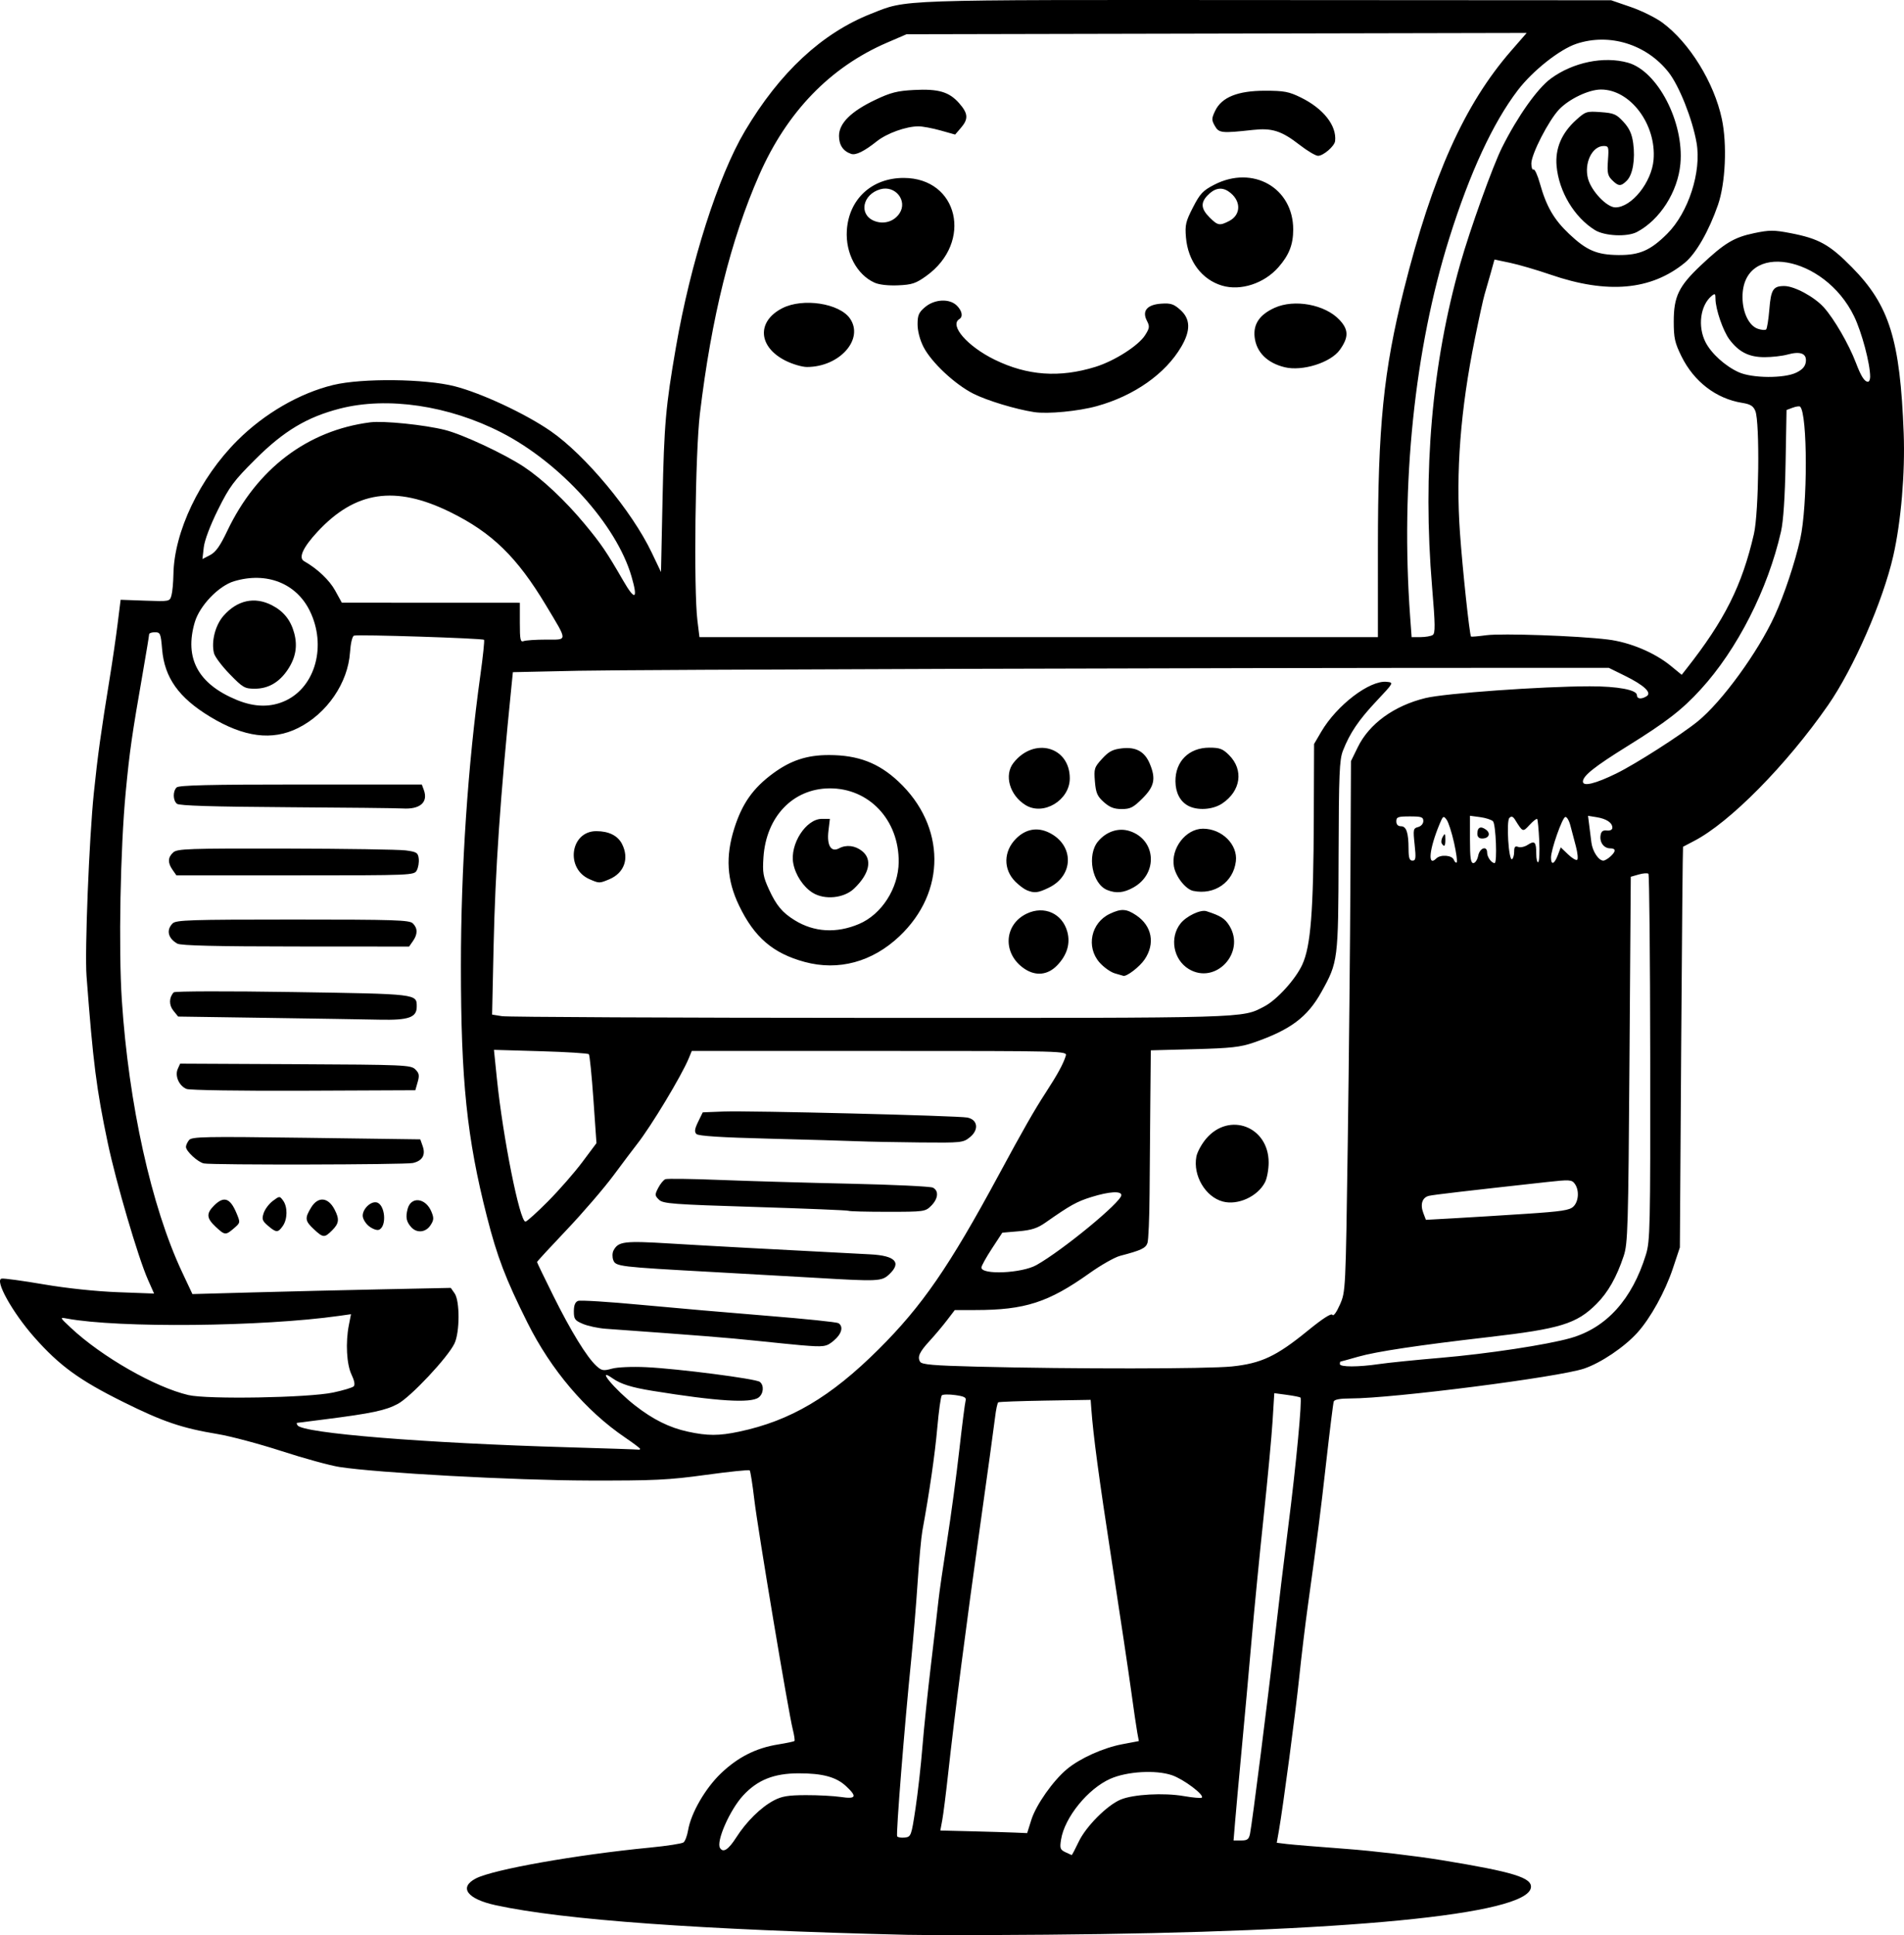 <?xml version="1.0" encoding="UTF-8" standalone="no"?>
<!-- Created with Inkscape (http://www.inkscape.org/) -->

<svg
   width="867.498mm"
   height="881.419mm"
   viewBox="0 0 867.498 881.419"
   version="1.1"
   id="svg1"
   inkscape:version="1.3.2 (091e20e, 2023-11-25)"
   sodipodi:docname="pleaseprint_logo.svg"
   xmlns:inkscape="http://www.inkscape.org/namespaces/inkscape"
   xmlns:sodipodi="http://sodipodi.sourceforge.net/DTD/sodipodi-0.dtd"
   xmlns="http://www.w3.org/2000/svg"
   xmlns:svg="http://www.w3.org/2000/svg">
  <sodipodi:namedview
     id="namedview1"
     pagecolor="#ffffff"
     bordercolor="#000000"
     borderopacity="0.25"
     inkscape:showpageshadow="2"
     inkscape:pageopacity="0.0"
     inkscape:pagecheckerboard="0"
     inkscape:deskcolor="#d1d1d1"
     inkscape:document-units="mm"
     inkscape:zoom="0.2102413"
     inkscape:cx="1640.9716"
     inkscape:cy="1662.3756"
     inkscape:window-width="2560"
     inkscape:window-height="1654"
     inkscape:window-x="0"
     inkscape:window-y="25"
     inkscape:window-maximized="1"
     inkscape:current-layer="layer1" />
  <defs
     id="defs1" />
  <g
     inkscape:label="Layer 1"
     inkscape:groupmode="layer"
     id="layer1"
     transform="translate(329.406,292.1)">
    <path
       style="fill:#000000;stroke-width:0.839"
       d="m 83.623,589.188 c -93.69,-2.257 -156.339,-6.767 -187.177,-13.475 -13.03,-2.834 -16.935,-8.113 -9.027,-12.202 7.885,-4.078 45.804,-10.793 79.311,-14.046 7.69,-0.747 14.572,-1.809 15.293,-2.361 0.721,-0.552 1.651,-3.02 2.068,-5.483 1.335,-7.901 7.835,-19.153 15.028,-26.014 7.698,-7.343 15.932,-11.503 25.962,-13.119 3.866,-0.623 7.233,-1.335 7.481,-1.584 0.248,-0.248 -0.096,-2.627 -0.766,-5.286 -2.017,-8.01 -15.924,-91.072 -17.528,-104.689 -0.821,-6.973 -1.767,-12.952 -2.101,-13.286 -0.334,-0.334 -9.31,0.59 -19.947,2.052 -17.034,2.342 -23.406,2.649 -53.457,2.576 -33.861,-0.082 -96.184,-3.473 -113.537,-6.177 -4.307,-0.671 -16.136,-3.916 -26.287,-7.212 -10.151,-3.296 -23.239,-6.786 -29.083,-7.756 -16.439,-2.729 -24.905,-5.602 -43.066,-14.612 -20.09,-9.968 -29.097,-16.523 -40.618,-29.563 -9.942,-11.253 -18.179,-26.072 -14.814,-26.654 1.059,-0.183 9.685,0.996 19.17,2.62 10.389,1.779 23.81,3.199 33.756,3.572 l 16.51,0.619 -2.842,-6.425 c -4.425,-10.006 -14.469,-44.209 -18.247,-62.138 -5.175,-24.556 -6.693,-36.479 -9.687,-76.061 -0.856,-11.317 1.188,-62.575 3.323,-83.335 1.74,-16.918 3.271,-27.981 7.274,-52.574 1.202,-7.383 2.804,-18.385 3.561,-24.451 l 1.376,-11.027 11.189,0.401 c 11.126,0.398 11.194,0.385 11.973,-2.396 0.431,-1.538 0.834,-5.862 0.895,-9.609 0.317,-19.371 12.013,-43.845 29.118,-60.931 12.314,-12.3 28.357,-21.59 43.702,-25.306 13.055,-3.161 41.946,-2.848 55.37,0.601 12.199,3.134 32.218,12.485 43.659,20.395 15.81,10.929 37.031,36.426 46.063,55.343 l 4.24,8.88 0.698,-32.999 c 0.727,-34.376 1.433,-42.42 6.087,-69.353 6.67,-38.6 19.245,-77.991 31.466,-98.562 15.885,-26.739 35.045,-44.536 57.494,-53.405 16.648,-6.577 9.271,-6.322 179.989,-6.225 l 157.163,0.089 8.888,3.053 c 4.889,1.679 11.351,4.861 14.361,7.07 12.388,9.094 23.672,27.331 27.194,43.951 2.455,11.583 1.654,29.316 -1.768,39.151 -4.152,11.934 -10.02,22.17 -15.09,26.325 -15.353,12.58 -35.266,14.352 -61.164,5.442 -6.251,-2.15 -14.561,-4.58 -18.468,-5.399 l -7.103,-1.489 -1.754,6.297 c -0.965,3.463 -2.213,7.807 -2.775,9.653 -0.561,1.846 -2.547,10.906 -4.412,20.135 -6.586,32.583 -8.74,60.63 -6.789,88.369 1.153,16.395 4.374,46.582 5.043,47.269 0.154,0.159 3.255,-0.11 6.89,-0.597 7.172,-0.961 41.626,0.245 55.448,1.941 9.994,1.226 21.292,5.952 28.656,11.987 l 4.992,4.091 2.128,-2.702 c 17.454,-22.164 25.351,-37.926 30.773,-61.428 2.268,-9.831 2.743,-50.972 0.647,-56.053 -0.94,-2.279 -2.255,-3.087 -5.998,-3.686 -11.841,-1.894 -21.982,-9.671 -27.667,-21.219 -3.025,-6.144 -3.508,-8.332 -3.508,-15.865 0,-11.357 2.266,-16.039 12.381,-25.581 10.715,-10.108 15.044,-12.721 24.253,-14.641 6.966,-1.452 8.981,-1.457 16.409,-0.035 13.039,2.495 17.879,5.172 28.129,15.562 17.088,17.32 21.976,32.989 23.598,75.656 0.685,18.005 -1.212,40.295 -4.752,55.835 -4.694,20.604 -18.077,51.243 -29.69,67.967 -18.914,27.239 -44.828,53.49 -61.099,61.893 -2.615,1.35 -4.863,2.53 -4.996,2.622 -0.133,0.092 -0.512,41.191 -0.842,91.332 l -0.601,91.165 -3.166,9.508 c -3.544,10.645 -10.194,22.682 -16.207,29.338 -5.935,6.569 -16.644,13.779 -24.286,16.351 -11.659,3.924 -87.305,13.596 -106.338,13.596 -4.785,0 -7.391,0.473 -7.705,1.398 -0.261,0.769 -1.783,12.976 -3.381,27.126 -2.817,24.937 -3.826,32.84 -8.427,65.997 -1.195,8.613 -2.955,23.211 -3.91,32.439 -1.682,16.246 -7.413,59.417 -9.311,70.149 l -0.932,5.27 4.585,0.564 c 2.522,0.31 14.652,1.31 26.957,2.222 12.304,0.912 31.936,3.226 43.625,5.143 32.783,5.375 41.292,8 40.618,12.533 -1.828,12.307 -84.223,20.301 -220.712,21.414 -27.07,0.221 -55.762,0.244 -63.76,0.051 z m 78.414,-42.33 c 3.307,-6.985 12.928,-16.661 19.152,-19.261 5.77,-2.411 19.669,-3.18 28.781,-1.594 4.173,0.727 7.864,1.045 8.202,0.706 1.238,-1.238 -8.303,-8.402 -13.599,-10.211 -7.355,-2.511 -20.486,-1.75 -28.106,1.63 -10.221,4.533 -20.823,17.603 -22.43,27.651 -0.634,3.962 -0.411,4.634 1.907,5.748 1.444,0.694 2.757,1.296 2.919,1.338 0.162,0.042 1.59,-2.662 3.174,-6.007 z M 6.044,544.844 c 4.666,-7.286 11.22,-13.735 17.131,-16.857 3.625,-1.915 6.51,-2.393 14.586,-2.42 5.537,-0.018 12.71,0.362 15.94,0.845 6.958,1.04 7.527,-0.112 2.415,-4.887 -4.528,-4.229 -10.736,-5.914 -21.711,-5.89 -11.233,0.024 -18.703,3.015 -25.24,10.107 -6.044,6.557 -12.366,20.913 -10.523,23.894 1.443,2.335 3.825,0.793 7.402,-4.792 z M 240.127,543.153 c 0.987,-4.764 8.215,-61.785 11.307,-89.208 1.526,-13.535 4.286,-36.438 6.133,-50.896 3.538,-27.701 6.38,-57.774 5.534,-58.564 -0.276,-0.258 -3.071,-0.814 -6.21,-1.237 l -5.708,-0.768 -0.779,12.667 c -0.428,6.967 -2.254,26.509 -4.057,43.428 -1.803,16.919 -4.289,42.339 -5.523,56.489 -1.234,14.15 -3.263,36.55 -4.508,49.777 -1.245,13.227 -2.585,27.951 -2.977,32.719 l -0.713,8.669 h 3.433 c 2.845,0 3.542,-0.527 4.07,-3.076 z M 87.71,531.687 c 1.065,-7.075 2.48,-19.659 3.145,-27.965 0.665,-8.306 2.446,-25.42 3.957,-38.032 1.512,-12.612 3.04,-25.7 3.396,-29.083 0.356,-3.384 2.105,-15.465 3.888,-26.846 1.782,-11.382 4.292,-30.006 5.576,-41.388 1.284,-11.382 2.577,-21.505 2.871,-22.496 0.421,-1.416 -0.594,-1.957 -4.739,-2.525 -2.901,-0.398 -5.648,-0.342 -6.104,0.124 -0.456,0.466 -1.386,7.139 -2.067,14.83 -1.074,12.124 -3.561,29.287 -6.807,46.981 -0.508,2.769 -1.476,13.339 -2.151,23.49 -0.675,10.151 -1.993,26.007 -2.929,35.236 -3.038,29.954 -6.972,79.376 -6.393,80.313 0.31,0.502 1.882,0.758 3.492,0.569 2.837,-0.333 2.987,-0.742 4.864,-13.208 z m 52.795,5.094 c 2.13,-6.758 9.879,-17.78 16.194,-23.035 5.947,-4.949 16.522,-9.715 25.216,-11.364 l 7.563,-1.435 -0.697,-3.717 c -0.384,-2.044 -1.64,-10.606 -2.793,-19.027 -1.153,-8.42 -5.118,-34.941 -8.813,-58.935 -5.97,-38.772 -8.455,-57.298 -9.374,-69.87 l -0.283,-3.873 -20.687,0.34 c -11.378,0.187 -21.009,0.539 -21.402,0.782 -0.393,0.243 -1.055,3.343 -1.471,6.889 -0.415,3.546 -3.448,25.575 -6.739,48.953 -6.346,45.084 -11.739,86.842 -14.662,113.537 -0.977,8.921 -2.171,18.344 -2.654,20.941 l -0.878,4.722 14.112,0.348 c 7.761,0.192 16.662,0.458 19.78,0.592 l 5.668,0.243 z M -37.745,367.854 c 0,-0.285 -3.084,-2.612 -6.854,-5.172 -17.934,-12.178 -33.735,-30.763 -44.51,-52.349 -9.951,-19.935 -13.76,-29.905 -18.453,-48.296 -9.129,-35.776 -11.841,-61.929 -11.841,-114.165 0,-44.338 3.157,-91.532 8.855,-132.398 1.2,-8.603 1.955,-15.868 1.679,-16.144 -0.702,-0.702 -57.634,-2.525 -59.268,-1.898 -0.761,0.292 -1.532,3.544 -1.798,7.59 -0.918,13.927 -10.498,27.912 -23.609,34.464 -11.838,5.916 -24.686,4.263 -40.222,-5.174 -14.244,-8.652 -20.697,-17.747 -21.783,-30.7 -0.603,-7.19 -0.832,-7.731 -3.282,-7.731 -1.449,0 -2.634,0.428 -2.634,0.951 0,0.523 -1.264,8.2 -2.808,17.059 -5.06,29.02 -6.063,36.014 -7.846,54.699 -2.459,25.773 -3.317,71.441 -1.782,94.828 3.109,47.383 13.462,94.127 27.43,123.858 l 4.73,10.067 27.89,-0.766 c 15.34,-0.422 41.827,-1.056 58.86,-1.41 l 30.969,-0.643 1.749,2.498 c 2.411,3.443 2.375,17.682 -0.059,22.81 -2.994,6.309 -19.91,24.344 -25.826,27.533 -5.508,2.97 -11.912,4.324 -33.33,7.045 -6.768,0.86 -12.46,1.585 -12.65,1.612 -0.19,0.027 -0.055,0.518 0.299,1.092 2.236,3.618 57.763,8.119 123.651,10.024 16.919,0.489 31.139,0.968 31.6,1.063 0.461,0.096 0.839,-0.059 0.839,-0.344 z M -186.399,267.809 c -4.07,-3.802 -4.224,-5.02 -1.249,-9.898 3.146,-5.159 7.741,-4.764 10.68,0.919 2.28,4.41 2.058,6.312 -1.109,9.479 -3.482,3.482 -4.099,3.445 -8.322,-0.5 z m -44.744,-1.119 c -4.192,-3.916 -4.352,-6.046 -0.728,-9.669 4.446,-4.446 7.309,-3.49 10.19,3.405 1.824,4.367 1.817,4.41 -1.138,6.952 -3.78,3.251 -4.139,3.221 -8.324,-0.688 z m 23.834,-0.47 c -2.624,-2.257 -2.879,-3.016 -1.949,-5.805 0.588,-1.764 2.461,-4.245 4.162,-5.513 3.054,-2.276 3.113,-2.278 4.684,-0.134 2.096,2.862 2.024,8.458 -0.151,11.562 -2.187,3.122 -3.003,3.109 -6.746,-0.11 z m 46.031,0.216 c -1.577,-1.241 -2.868,-3.4 -2.868,-4.798 0,-3.098 3.593,-6.579 6.256,-6.063 3.974,0.771 4.876,11.046 1.096,12.496 -0.889,0.341 -2.907,-0.395 -4.484,-1.636 z m 19.219,0.423 c -2.219,-2.481 -2.62,-4.541 -1.622,-8.315 1.544,-5.839 8.214,-5.054 10.836,1.274 1.19,2.874 1.125,3.82 -0.432,6.195 -2.158,3.294 -6.241,3.687 -8.782,0.846 z m -94.43,-29.023 c -2.746,-0.535 -8.196,-5.555 -8.196,-7.55 0,-0.721 0.629,-2.102 1.398,-3.068 1.249,-1.57 6.931,-1.682 53.387,-1.053 l 51.989,0.704 1.101,3.135 c 1.407,4.004 -0.185,6.691 -4.525,7.639 -3.557,0.777 -91.245,0.955 -95.155,0.193 z m -7.925,-33.931 c -3.404,-1.376 -5.417,-5.939 -4.01,-9.092 l 1.085,-2.432 52.503,0.252 c 49.689,0.239 52.618,0.365 54.642,2.355 1.77,1.74 1.956,2.74 1.077,5.805 l -1.062,3.703 -50.854,0.215 c -28.634,0.121 -51.958,-0.231 -53.38,-0.806 z m 36.264,-32.379 -40.09,-0.587 -2.163,-2.673 c -2.089,-2.581 -2.025,-6.011 0.156,-8.361 0.501,-0.54 24.44,-0.599 54.191,-0.135 57.357,0.895 56.52,0.796 56.52,6.711 0,4.858 -3.713,6.163 -16.748,5.884 -6.477,-0.139 -29.816,-0.516 -51.866,-0.839 z m -40.449,-33.804 c -4.279,-2.427 -5.164,-6.203 -2.157,-9.21 1.548,-1.548 8.065,-1.758 54.731,-1.758 46.666,0 53.183,0.209 54.731,1.758 2.228,2.228 2.233,4.895 0.016,8.061 l -1.741,2.486 -51.672,-0.034 c -36.403,-0.024 -52.333,-0.409 -53.909,-1.303 z m -2.174,-33.589 c -2.292,-3.273 -2.2,-5.701 0.304,-7.967 1.842,-1.667 6.943,-1.841 51.176,-1.753 27.022,0.054 51.647,0.431 54.723,0.839 5.025,0.666 5.628,1.048 5.942,3.762 0.192,1.661 -0.203,4.052 -0.878,5.313 -1.211,2.262 -1.936,2.292 -55.376,2.292 h -54.149 z m 52.051,-28.555 c -33.564,-0.21 -49.021,-0.688 -50.057,-1.547 -1.862,-1.545 -1.948,-5.666 -0.156,-7.457 1.008,-1.008 15.097,-1.342 56.525,-1.342 h 55.183 l 0.916,2.475 c 2.09,5.651 -1.726,8.963 -9.73,8.443 -2.267,-0.147 -25.973,-0.404 -52.681,-0.571 z M 7.378,360.001 c 23.362,-4.95 41.613,-15.72 63.483,-37.464 19.845,-19.731 32.218,-37.679 54.768,-79.447 11.091,-20.543 16.168,-29.436 21.394,-37.473 5.403,-8.31 8.034,-13.133 9.153,-16.779 0.682,-2.224 0.169,-2.237 -84.852,-2.237 h -85.538 l -1.384,3.356 c -3.286,7.968 -17.216,31.072 -23.604,39.151 -1.459,1.846 -6.234,8.184 -10.611,14.086 -4.377,5.901 -14.022,17.114 -21.435,24.916 -7.412,7.803 -13.477,14.387 -13.477,14.632 0,0.245 3.332,7.154 7.404,15.353 8.005,16.118 15.29,27.985 19.609,31.94 2.431,2.226 3.187,2.363 7.107,1.28 2.508,-0.693 9.195,-0.982 15.615,-0.675 14.607,0.697 49.977,5.272 51.777,6.697 2.016,1.596 1.719,5.377 -0.559,7.106 -3.558,2.701 -19.005,1.733 -48.379,-3.031 -9.561,-1.551 -14.427,-3.08 -18.177,-5.71 -7.82,-5.486 0.98,5.128 10.26,12.375 8.195,6.399 15.654,10.101 24.027,11.922 9,1.958 14.186,1.959 23.42,0 z M 35.523,320.641 c -2.461,-0.206 -11.522,-1.113 -20.135,-2.016 -13.344,-1.399 -26.037,-2.41 -68.795,-5.479 -3.384,-0.243 -8.041,-1.23 -10.347,-2.194 -3.739,-1.562 -4.193,-2.186 -4.193,-5.759 0,-2.748 0.601,-4.238 1.912,-4.741 1.051,-0.403 14.013,0.407 28.804,1.802 14.791,1.395 40.735,3.646 57.654,5.003 16.919,1.357 31.391,2.857 32.16,3.333 2.412,1.492 1.532,4.896 -2.043,7.904 -3.453,2.906 -4.363,3.036 -15.015,2.146 z m 7.271,-30.673 c -8.306,-0.493 -29.447,-1.685 -46.981,-2.649 -43.468,-2.389 -44.698,-2.536 -45.81,-5.478 -0.498,-1.319 -0.451,-3.267 0.106,-4.33 2.182,-4.166 4.789,-4.486 25.974,-3.195 16.996,1.036 44.411,2.521 91.001,4.928 11.51,0.595 14.435,3.744 8.546,9.201 -3.335,3.091 -5.07,3.172 -32.835,1.522 z m 14.448,-30.548 c -0.256,-0.246 -19.342,-1.033 -42.413,-1.749 -37.897,-1.176 -42.146,-1.496 -44.009,-3.323 -1.909,-1.872 -1.933,-2.27 -0.321,-5.386 0.957,-1.851 2.426,-3.628 3.265,-3.95 0.838,-0.322 12.057,-0.166 24.93,0.346 12.873,0.512 39.513,1.284 59.201,1.715 19.687,0.431 36.676,1.239 37.753,1.795 2.771,1.431 2.426,5.039 -0.788,8.254 -2.677,2.677 -3.175,2.746 -19.948,2.746 -9.461,0 -17.412,-0.201 -17.669,-0.448 z m 4.008,-31.697 c -4.922,-0.206 -23.144,-0.734 -40.494,-1.173 -21.628,-0.548 -31.956,-1.211 -32.854,-2.108 -0.999,-1 -0.814,-2.322 0.784,-5.593 l 2.092,-4.284 9.508,-0.38 C 11.779,213.727 106.964,216.086 111.309,216.937 c 4.751,0.931 5.404,5.509 1.268,8.891 -3.139,2.567 -3.758,2.634 -22.802,2.454 -10.766,-0.102 -23.602,-0.353 -28.524,-0.559 z m -238.892,114.472 c 4.574,-0.965 8.798,-2.236 9.387,-2.825 0.681,-0.681 0.324,-2.619 -0.98,-5.33 -2.256,-4.688 -2.789,-14.591 -1.216,-22.607 l 0.966,-4.924 -5.44,0.769 c -35.049,4.953 -100.44,5.593 -124.011,1.213 -3.323,-0.617 -3.306,-0.577 1.766,4.18 14.076,13.201 38.414,27.126 53.604,30.672 8.732,2.038 54.609,1.238 65.925,-1.149 z m 409.478,-11.878 c 13.402,-1.391 20.297,-4.635 34.542,-16.251 6.865,-5.598 10.768,-8.109 11.291,-7.265 0.473,0.765 1.862,-1.126 3.41,-4.644 2.604,-5.916 2.615,-6.151 3.578,-73.61 0.531,-37.221 1.077,-91.587 1.212,-120.813 l 0.247,-53.138 3.13,-6.398 c 5.214,-10.658 16.505,-18.841 30.816,-22.335 8.908,-2.175 52.886,-5.321 74.873,-5.356 12.72,-0.02 21.469,1.622 21.469,4.029 0,1.769 2.04,1.989 4.43,0.478 2.488,-1.574 -1.154,-4.992 -9.915,-9.307 l -7.326,-3.608 H 367.772 c -148.146,0 -409.231,0.8 -433.669,1.329 l -29.83,0.645 -0.635,6.284 c -5.134,50.777 -7.395,83.696 -8.16,118.813 l -0.673,30.871 4.512,0.721 c 2.481,0.397 77.936,0.745 167.677,0.773 174.285,0.055 169.188,0.202 179.611,-5.187 5.708,-2.952 14.261,-12.359 17.328,-19.057 3.871,-8.456 5.098,-24.085 5.254,-66.957 l 0.122,-33.558 3.279,-5.593 c 7.101,-12.114 22.1,-23.531 29.838,-22.713 3.231,0.341 3.225,0.352 -4.649,8.727 -8.199,8.72 -12.182,14.613 -15.323,22.667 -1.598,4.098 -1.867,10.604 -1.973,47.809 -0.137,47.715 -0.226,48.424 -7.829,62.082 -6.39,11.48 -14.1,17.236 -30.847,23.029 -6.031,2.086 -10.332,2.565 -27.027,3.008 l -19.855,0.527 -0.215,22.513 c -0.118,12.382 -0.275,31.573 -0.348,42.648 -0.073,11.074 -0.504,21.236 -0.957,22.582 -0.804,2.389 -2.888,3.369 -12.462,5.862 -2.461,0.641 -8.753,4.21 -13.982,7.933 -18.683,13.298 -29.414,16.756 -52.002,16.756 h -9.333 l -3.641,4.754 c -2.003,2.615 -5.497,6.767 -7.766,9.228 -4.731,5.132 -5.756,7.381 -4.38,9.609 0.77,1.248 6.169,1.707 25.904,2.203 43.663,1.098 105.107,1.05 116.096,-0.091 z m -4.078,-75.119 c -7.933,-2.087 -13.692,-11.835 -12.078,-20.442 0.395,-2.105 2.415,-5.809 4.488,-8.232 10.55,-12.325 28.447,-5.48 28.447,10.881 0,3.188 -0.748,7.242 -1.661,9.008 -3.35,6.479 -12.335,10.59 -19.196,8.785 z M 178.538,151.261 c -1.937,-0.561 -5.083,-2.798 -6.991,-4.972 -6.207,-7.07 -3.882,-18.079 4.677,-22.14 5.245,-2.489 7.575,-2.357 12.086,0.682 7.163,4.827 8.683,12.901 3.785,20.109 -2.289,3.369 -8.19,7.896 -9.7,7.442 -0.184,-0.055 -1.92,-0.56 -3.857,-1.121 z m -41.064,-2.02 c -10.183,-6.714 -9.663,-20.167 0.976,-25.215 7.925,-3.761 16.191,-0.034 18.439,8.311 1.455,5.404 -0.144,10.648 -4.672,15.319 -4.234,4.369 -9.638,4.95 -14.742,1.585 z m 74.698,0.013 c -6.998,-4.268 -8.797,-14.247 -3.73,-20.69 2.67,-3.395 9.171,-6.486 11.827,-5.624 6.507,2.111 8.412,3.314 10.439,6.595 7.6,12.297 -6.358,27.146 -18.536,19.719 z M 37.201,146.05 C 22.766,142.136 14.283,134.846 7.318,120.369 1.738,108.77 1.082,98.037 5.166,85.161 8.736,73.91 13.691,66.89 22.794,60.188 30.866,54.246 38.312,51.805 48.311,51.823 61.554,51.846 70.865,55.391 79.912,63.854 101.601,84.141 101.801,114.12 80.384,134.376 68.017,146.073 52.627,150.233 37.201,146.05 Z m 24.741,-17.264 c 10.341,-4.363 18.001,-16.298 18.113,-28.222 0.181,-19.197 -13.575,-33.778 -31.669,-33.57 -16.57,0.191 -28.709,12.916 -29.946,31.392 -0.466,6.959 -0.149,8.827 2.466,14.538 3.371,7.364 6.091,10.636 11.745,14.131 8.851,5.47 19.005,6.07 29.29,1.731 z M 40.827,114.523 c -4.261,-2.676 -7.801,-8.036 -8.8,-13.324 -1.652,-8.741 5.78,-20.307 13.049,-20.307 h 3.623 l -0.66,5.569 c -0.775,6.542 1.218,9.784 4.826,7.852 3.301,-1.767 7.278,-1.31 10.472,1.202 4.851,3.816 3.45,10.423 -3.64,17.163 -4.614,4.387 -13.448,5.25 -18.871,1.845 z m 97.608,-1.127 c -1.23,-0.502 -3.59,-2.269 -5.242,-3.926 -5.568,-5.582 -5.424,-13.824 0.342,-19.59 4.409,-4.409 9.736,-5.35 15.127,-2.671 11.387,5.659 11.272,19.471 -0.208,25.028 -4.929,2.386 -6.551,2.574 -10.018,1.159 z m 36.641,-0.096 c -6.899,-2.774 -9.38,-15.982 -4.165,-22.179 3.821,-4.541 9.379,-6.326 14.469,-4.647 11.936,3.939 12.933,19.3 1.663,25.634 -4.428,2.489 -7.884,2.833 -11.966,1.192 z m 39.182,0.399 c -3.426,-0.709 -7.911,-6.355 -8.796,-11.075 -1.54,-8.21 5.395,-17.257 13.229,-17.257 8.633,0 15.917,7.225 14.985,14.864 -1.164,9.533 -9.728,15.473 -19.417,13.468 z m -275.069,-5.33 c -11.143,-4.85 -8.738,-21.883 3.089,-21.883 5.646,0 9.74,2.019 11.672,5.755 3.443,6.659 1.063,13.314 -5.787,16.176 -4.482,1.873 -4.564,1.872 -8.975,-0.048 z M 137.807,74.58 c -7.221,-4.484 -9.818,-13.652 -5.443,-19.214 9.358,-11.897 25.646,-7.417 25.646,7.054 0,9.998 -12.027,17.237 -20.203,12.16 z m 35.708,-1.33 c -2.985,-2.667 -3.627,-4.15 -4.061,-9.385 -0.484,-5.833 -0.281,-6.472 3.287,-10.365 3.068,-3.348 4.817,-4.263 9.055,-4.741 6.39,-0.72 10.344,1.471 12.661,7.016 2.846,6.81 2.104,10.351 -3.302,15.756 -4.187,4.187 -5.546,4.887 -9.49,4.887 -3.474,0 -5.474,-0.777 -8.149,-3.168 z m 38.31,1.607 c -3.604,-1.998 -5.629,-5.949 -5.676,-11.079 -0.085,-9.103 6.179,-15.325 15.428,-15.325 4.762,0 6.13,0.516 9.013,3.399 6.734,6.734 5.379,16.313 -3.113,22.014 -4.316,2.897 -11.402,3.345 -15.651,0.99 z m 87.127,254.363 c 3.999,-0.591 16.576,-1.866 27.948,-2.834 21.426,-1.823 48.612,-5.953 59.302,-9.007 16.324,-4.664 28.01,-17.609 34.301,-37.995 1.917,-6.212 2.047,-12.153 1.966,-89.703 -0.048,-45.677 -0.417,-83.379 -0.82,-83.782 -0.403,-0.403 -2.377,-0.261 -4.387,0.315 l -3.655,1.048 -0.591,83.294 c -0.545,76.847 -0.749,83.77 -2.642,89.446 -3.235,9.705 -7.137,16.58 -12.39,21.833 -9.06,9.06 -16.468,11.335 -49.223,15.113 -31.96,3.687 -51.109,6.564 -59.315,8.913 -4.305,1.232 -7.954,2.24 -8.11,2.24 -0.156,0 -0.283,0.503 -0.283,1.119 0,1.405 8.387,1.404 17.898,-2.4e-4 z M 142.802,284.138 c 11.982,-6.733 38.698,-28.73 38.698,-31.862 0,-1.998 -5.508,-1.656 -13.585,0.842 -6.689,2.069 -9.608,3.692 -21.038,11.7 -3.619,2.535 -6.353,3.417 -12.139,3.915 l -7.469,0.643 -4.76,7.271 c -2.618,3.999 -4.762,7.868 -4.765,8.598 -0.013,3.455 18.384,2.642 25.056,-1.107 z M -79.741,255.114 c 5.044,-5.076 12.08,-13.12 15.635,-17.875 l 6.464,-8.647 -1.39,-19.877 c -0.764,-10.932 -1.699,-20.215 -2.076,-20.628 -0.378,-0.413 -10.263,-1.029 -21.967,-1.369 l -21.28,-0.618 1.34,13.114 c 2.732,26.735 10.4,65.129 13.008,65.129 0.602,0 5.222,-4.153 10.266,-9.228 z m 445.718,5.666 c 16.285,-1.077 19.821,-1.625 21.533,-3.337 2.396,-2.396 2.677,-7.473 0.574,-10.35 -1.359,-1.858 -2.349,-1.921 -12.584,-0.793 -37.394,4.121 -51.661,5.789 -53.821,6.292 -3.078,0.717 -4.11,3.839 -2.59,7.837 l 1.177,3.094 13.114,-0.728 c 7.213,-0.4 21.882,-1.308 32.598,-2.017 z M 333.073,91.696 c -1.027,-4.616 -2.548,-9.313 -3.379,-10.437 -1.405,-1.9 -1.628,-1.767 -3.148,1.871 -4.808,11.505 -5.626,19.869 -1.544,15.787 1.903,-1.903 7.167,-1.512 7.975,0.593 0.388,1.011 0.988,1.555 1.335,1.209 0.346,-0.346 -0.211,-4.406 -1.238,-9.022 z m -5.591,0.391 c -0.377,-0.61 -0.171,-1.995 0.459,-3.076 0.982,-1.687 1.15,-1.529 1.179,1.11 0.035,3.217 -0.482,3.838 -1.638,1.966 z m 16.606,5.584 c 0.727,-3.636 4.083,-4.74 4.083,-1.342 0,1.967 1.976,4.698 3.399,4.698 1.264,0 0.569,-17.734 -0.747,-19.049 -0.695,-0.694 -3.337,-1.541 -5.873,-1.881 l -4.61,-0.618 v 10.774 c 0,8.396 0.34,10.774 1.538,10.774 0.846,0 1.84,-1.51 2.209,-3.356 z m -0.392,-10.001 c 0,-2.939 1.492,-3.654 3.921,-1.878 2.363,1.728 1.36,4.049 -1.75,4.049 -1.403,0 -2.171,-0.768 -2.171,-2.171 z m 28.2,3.079 c -0.246,-5.114 -0.668,-9.525 -0.939,-9.803 -0.271,-0.278 -1.817,0.922 -3.435,2.667 -3.138,3.384 -3.058,3.412 -6.651,-2.345 -0.933,-1.494 -1.63,-1.723 -2.558,-0.839 -1.51,1.439 -0.338,19.773 1.202,18.821 0.528,-0.326 0.96,-1.876 0.96,-3.444 0,-2.183 0.43,-2.685 1.836,-2.146 1.009,0.387 2.965,-0.036 4.346,-0.941 3.178,-2.082 3.886,-1.338 3.886,4.084 0,2.395 0.405,4.104 0.9,3.798 0.495,-0.306 0.699,-4.74 0.453,-9.854 z m 8.455,6.7 1.35,-3.578 3.357,3.217 c 1.847,1.769 3.715,2.86 4.151,2.423 0.436,-0.436 0.167,-3.168 -0.599,-6.071 -0.766,-2.903 -1.901,-7.198 -2.522,-9.544 -0.621,-2.347 -1.675,-4.085 -2.342,-3.863 -1.43,0.477 -6.469,14.837 -6.483,18.477 -0.014,3.623 1.518,3.096 3.087,-1.061 z m -65.228,-4.88 c -0.736,-6.869 -0.634,-7.379 1.589,-7.961 1.36,-0.356 2.375,-1.521 2.375,-2.728 0,-1.808 -0.873,-2.107 -6.152,-2.107 -5.407,0 -6.152,0.271 -6.152,2.237 0,1.445 0.746,2.237 2.107,2.237 2.481,0 3.45,2.888 3.471,10.347 0.012,4.09 0.422,5.313 1.782,5.313 1.511,0 1.653,-1.065 0.981,-7.34 z m 89.169,5.488 c 2.622,-2.373 2.602,-3.742 -0.054,-3.742 -2.837,0 -4.864,-2.669 -4.414,-5.811 0.275,-1.92 1.011,-2.51 2.882,-2.312 1.509,0.16 2.513,-0.344 2.513,-1.261 0,-2.275 -2.665,-4.067 -7.123,-4.791 l -3.967,-0.644 0.512,4.054 c 0.281,2.23 0.742,5.878 1.023,8.107 0.51,4.041 3.289,8.251 5.446,8.251 0.625,0 2.057,-0.833 3.182,-1.851 z m 2.829,-37.893 c 8.743,-4.286 29.331,-17.466 36.992,-23.682 11.001,-8.926 27.429,-31.489 35.063,-48.155 4.375,-9.551 9.236,-24.14 11.649,-34.954 3.397,-15.228 3.362,-56.823 -0.05,-60.235 -0.322,-0.322 -1.848,-0.114 -3.392,0.462 l -2.807,1.047 -0.437,24.05 c -0.285,15.66 -1.013,26.586 -2.088,31.321 -5.967,26.279 -19.949,53.75 -36.615,71.938 -8.559,9.341 -15.582,14.77 -33.504,25.902 -14.847,9.222 -20.135,13.436 -20.135,16.046 0,2.373 5.688,0.985 15.325,-3.739 z M -199.25,27.021 c 13.637,-6.41 18.689,-25.145 11.011,-40.839 -6.183,-12.638 -19.723,-17.951 -34.503,-13.537 -7.041,2.102 -15.707,11.136 -17.922,18.683 -4.821,16.427 1.524,28.146 19.168,35.402 8.158,3.355 15.523,3.451 22.246,0.291 z m -25.482,-12.04 c -3.544,-3.645 -6.771,-7.93 -7.171,-9.522 -1.332,-5.308 0.563,-12.767 4.335,-17.063 6.245,-7.112 14.129,-8.853 21.973,-4.851 5.376,2.742 8.637,6.797 10.232,12.721 1.598,5.934 0.681,11.183 -2.9,16.594 -3.849,5.816 -8.878,8.739 -15.046,8.744 -4.609,0 -5.457,-0.488 -11.423,-6.622 z M -80.599,-0.764 c 9.983,0 9.981,1.099 0.025,-15.499 -13.284,-22.148 -24.642,-33.211 -43.723,-42.59 -25.059,-12.318 -43.259,-9.604 -60.505,9.024 -6.569,7.095 -8.723,11.825 -6.069,13.325 6.003,3.395 11.528,8.614 14.148,13.364 l 3.069,5.565 40.549,0.016 40.549,0.016 v 9.068 c 0,7.81 0.246,8.974 1.769,8.389 0.973,-0.373 5.557,-0.679 10.187,-0.679 z M 298.393,-42.432 c 0,-55.324 2.555,-80.743 11.833,-117.732 13.016,-51.89 27.636,-84.44 48.87,-108.8 l 7.084,-8.127 -141.278,0.296 -141.278,0.297 -8.888,3.831 c -25.907,11.167 -45.6,31.542 -58.22,60.235 -12.985,29.523 -21.784,64.929 -27.029,108.757 -2.127,17.775 -2.877,80.062 -1.134,94.242 l 0.928,7.55 154.557,1.852e-4 154.557,2.382e-4 z m -156.603,-61.953 c -8.358,-1.272 -21.477,-5.246 -27.715,-8.395 -8.461,-4.271 -19.19,-14.339 -22.742,-21.34 -1.63,-3.213 -2.677,-7.22 -2.677,-10.248 0,-4.178 0.549,-5.434 3.442,-7.867 4.345,-3.656 11.149,-3.966 14.456,-0.659 2.422,2.422 2.9,5.051 1.119,6.152 -4.619,2.855 3.696,12.4 16.087,18.466 14.896,7.293 29.546,8.346 45.894,3.296 8.717,-2.692 19.64,-9.658 22.684,-14.466 2.047,-3.233 2.139,-3.988 0.802,-6.565 -2.327,-4.486 0.098,-7.352 6.584,-7.781 4.288,-0.284 5.668,0.168 8.652,2.834 4.636,4.142 4.771,9.383 0.432,16.789 -7.224,12.334 -21.445,22.336 -38.465,27.052 -8.415,2.332 -22.389,3.668 -28.553,2.729 z m 114.097,-20.452 c -7.99,-1.957 -12.898,-6.888 -13.662,-13.725 -0.662,-5.93 2.272,-10.228 9.099,-13.329 9.012,-4.093 22.957,-1.516 29.535,5.459 4.229,4.484 4.279,7.939 0.197,13.672 -4.155,5.835 -17.083,9.905 -25.17,7.924 z m -227.321,-2.942 c -12.582,-6.27 -13.323,-17.93 -1.52,-23.951 9.332,-4.761 25.937,-2.245 30.776,4.663 6.583,9.398 -4.651,22.108 -19.562,22.132 -2.186,0 -6.549,-1.276 -9.694,-2.844 z m 198.837,-34.216 c -9.248,-2.754 -15.541,-11.142 -16.462,-21.939 -0.485,-5.684 -0.114,-7.277 3.182,-13.691 3.231,-6.286 4.535,-7.673 9.731,-10.347 17.556,-9.035 35.947,1.403 35.947,20.402 0,6.868 -1.881,11.666 -6.745,17.206 -6.489,7.391 -17.203,10.886 -25.653,8.369 z m 3.239,-29.451 c 5.676,-2.935 5.443,-9.682 -0.468,-13.555 -3.139,-2.057 -6.368,-1.358 -9.561,2.069 -3.051,3.275 -2.752,6.033 1.07,9.855 3.737,3.737 4.587,3.892 8.959,1.631 z m -161.617,28.09 c -8.063,-3.653 -13.256,-13.452 -12.598,-23.776 0.909,-14.278 11.383,-23.94 25.925,-23.918 24.914,0.038 31.656,29.285 10.289,44.633 -4.78,3.433 -6.507,4.009 -12.863,4.286 -4.516,0.197 -8.654,-0.275 -10.753,-1.225 z m 11.424,-31.607 c 3.757,-5.734 -1.977,-12.876 -8.773,-10.927 -8.069,2.314 -9.915,11.403 -2.915,14.347 4.357,1.832 9.17,0.424 11.688,-3.42 z M 58.455,-221.986 c -3.683,-1.211 -5.593,-4.021 -5.593,-8.226 0,-5.733 5.475,-11.16 16.576,-16.432 6.955,-3.303 9.969,-4.069 17.582,-4.469 11.159,-0.586 16.033,0.844 20.597,6.043 4.097,4.667 4.272,7.157 0.785,11.211 l -2.627,3.054 -6.675,-1.873 c -3.671,-1.03 -8.186,-1.873 -10.034,-1.873 -5.61,0 -14.386,3.151 -18.987,6.817 -5.67,4.517 -9.542,6.432 -11.624,5.748 z m 204.299,-4.101 c -8.245,-6.402 -12.57,-7.795 -21.248,-6.841 -14.344,1.576 -15.557,1.449 -17.408,-1.826 -1.527,-2.701 -1.513,-3.385 0.14,-6.85 2.959,-6.205 10.291,-9.165 22.7,-9.165 8.736,0 10.902,0.41 16.378,3.099 10.262,5.039 16.371,12.818 15.577,19.832 -0.261,2.31 -5.359,6.712 -7.772,6.712 -1.089,0 -4.854,-2.232 -8.367,-4.96 z m 60.607,223.234 c 1.22,-0.774 1.171,-4.582 -0.28,-21.902 -4.386,-52.351 -0.085,-101.686 12.831,-147.153 4.535,-15.965 14.851,-44.681 19.068,-53.076 7.131,-14.198 16.09,-26.839 22.199,-31.323 10.108,-7.42 24.09,-10.305 35.11,-7.245 13.521,3.755 25.647,27.088 23.929,46.043 -1.157,12.765 -9.319,25.572 -19.808,31.084 -4.448,2.337 -14.717,1.864 -19.146,-0.883 -9.402,-5.83 -16.402,-17.516 -17.456,-29.142 -0.721,-7.951 2.267,-15.011 8.881,-20.987 4.327,-3.909 4.777,-4.053 11.24,-3.585 5.99,0.433 7.133,0.924 10.36,4.445 2.675,2.919 3.833,5.46 4.414,9.683 1.007,7.319 -0.187,14.37 -2.891,17.073 -2.705,2.705 -3.81,2.665 -6.719,-0.244 -2.006,-2.006 -2.291,-3.356 -1.886,-8.949 0.445,-6.149 0.316,-6.586 -1.938,-6.586 -5.272,0 -9.038,7.851 -7.142,14.89 1.534,5.697 8.573,13.075 12.473,13.075 7.382,0 16.541,-11.43 17.393,-21.704 1.336,-16.107 -10.59,-32.011 -23.977,-31.978 -5.562,0.014 -14.516,4.282 -19.094,9.1 -4.749,4.999 -12.617,20.322 -12.617,24.573 0,1.849 0.44,3.09 0.977,2.758 0.537,-0.332 1.854,2.532 2.927,6.366 2.927,10.464 6.37,16.41 13.301,22.964 7.972,7.539 12.633,9.532 22.505,9.623 9.565,0.088 14.561,-2.09 22.161,-9.661 9.706,-9.668 15.725,-28.296 13.404,-41.483 -1.913,-10.872 -7.934,-26.001 -12.792,-32.147 -10.067,-12.735 -26.898,-17.929 -41.924,-12.938 -7.67,2.547 -19.962,12.285 -26.756,21.194 -11.312,14.834 -21.824,37.53 -31.181,67.316 -15.87,50.518 -22.243,112.153 -17.841,172.543 l 0.673,9.228 4.062,-0.017 c 2.234,-0.009 4.727,-0.439 5.539,-0.954 z M -41.677,-29.515 c -6.851,-23.565 -32.323,-51.748 -59.268,-65.574 -24.008,-12.319 -51.95,-16.456 -73.589,-10.895 -14.976,3.849 -25.515,10.152 -38.375,22.952 -10.048,10.001 -11.938,12.542 -17.177,23.096 -3.551,7.154 -6.124,13.966 -6.485,17.169 l -0.599,5.31 3.46,-1.789 c 2.592,-1.34 4.562,-4.106 7.849,-11.017 13.446,-28.269 36.472,-45.763 65.107,-49.465 6.062,-0.784 24.718,1.115 34.081,3.469 8.097,2.035 27.112,10.919 36.005,16.822 8.401,5.576 18.823,15.38 27.631,25.992 7.533,9.076 9.961,12.645 17.576,25.835 5.387,9.33 6.837,8.6 3.783,-1.904 z m 564.349,-90.986 c 0,-5.942 -3.824,-20.323 -7.323,-27.535 -13.561,-27.958 -50.827,-34.388 -50.838,-8.772 0,6.993 2.917,13.055 6.963,14.458 1.68,0.583 3.398,0.716 3.818,0.296 0.42,-0.42 1.075,-4.569 1.455,-9.219 0.734,-8.978 1.731,-10.529 6.774,-10.54 4.582,-0.01 13.699,4.899 18.038,9.713 4.682,5.194 11.441,16.871 14.631,25.277 2.34,6.165 3.9,8.607 5.5,8.607 0.54,0 0.982,-1.028 0.982,-2.284 z m -33.558,-1.912 c 2.778,-1.388 4.015,-2.821 4.26,-4.936 0.435,-3.758 -2.494,-4.886 -8.416,-3.242 -2.328,0.647 -7.002,1.176 -10.385,1.178 -7.083,0 -11.669,-2.294 -15.982,-8.004 -2.946,-3.9 -6.39,-13.93 -6.39,-18.612 0,-2.351 -0.243,-2.529 -1.752,-1.277 -5.164,4.286 -6.438,13.909 -2.789,21.063 2.634,5.162 8.949,10.884 15.094,13.675 6.183,2.808 20.876,2.895 26.36,0.155 z"
       id="path1" />
  </g>
</svg>
